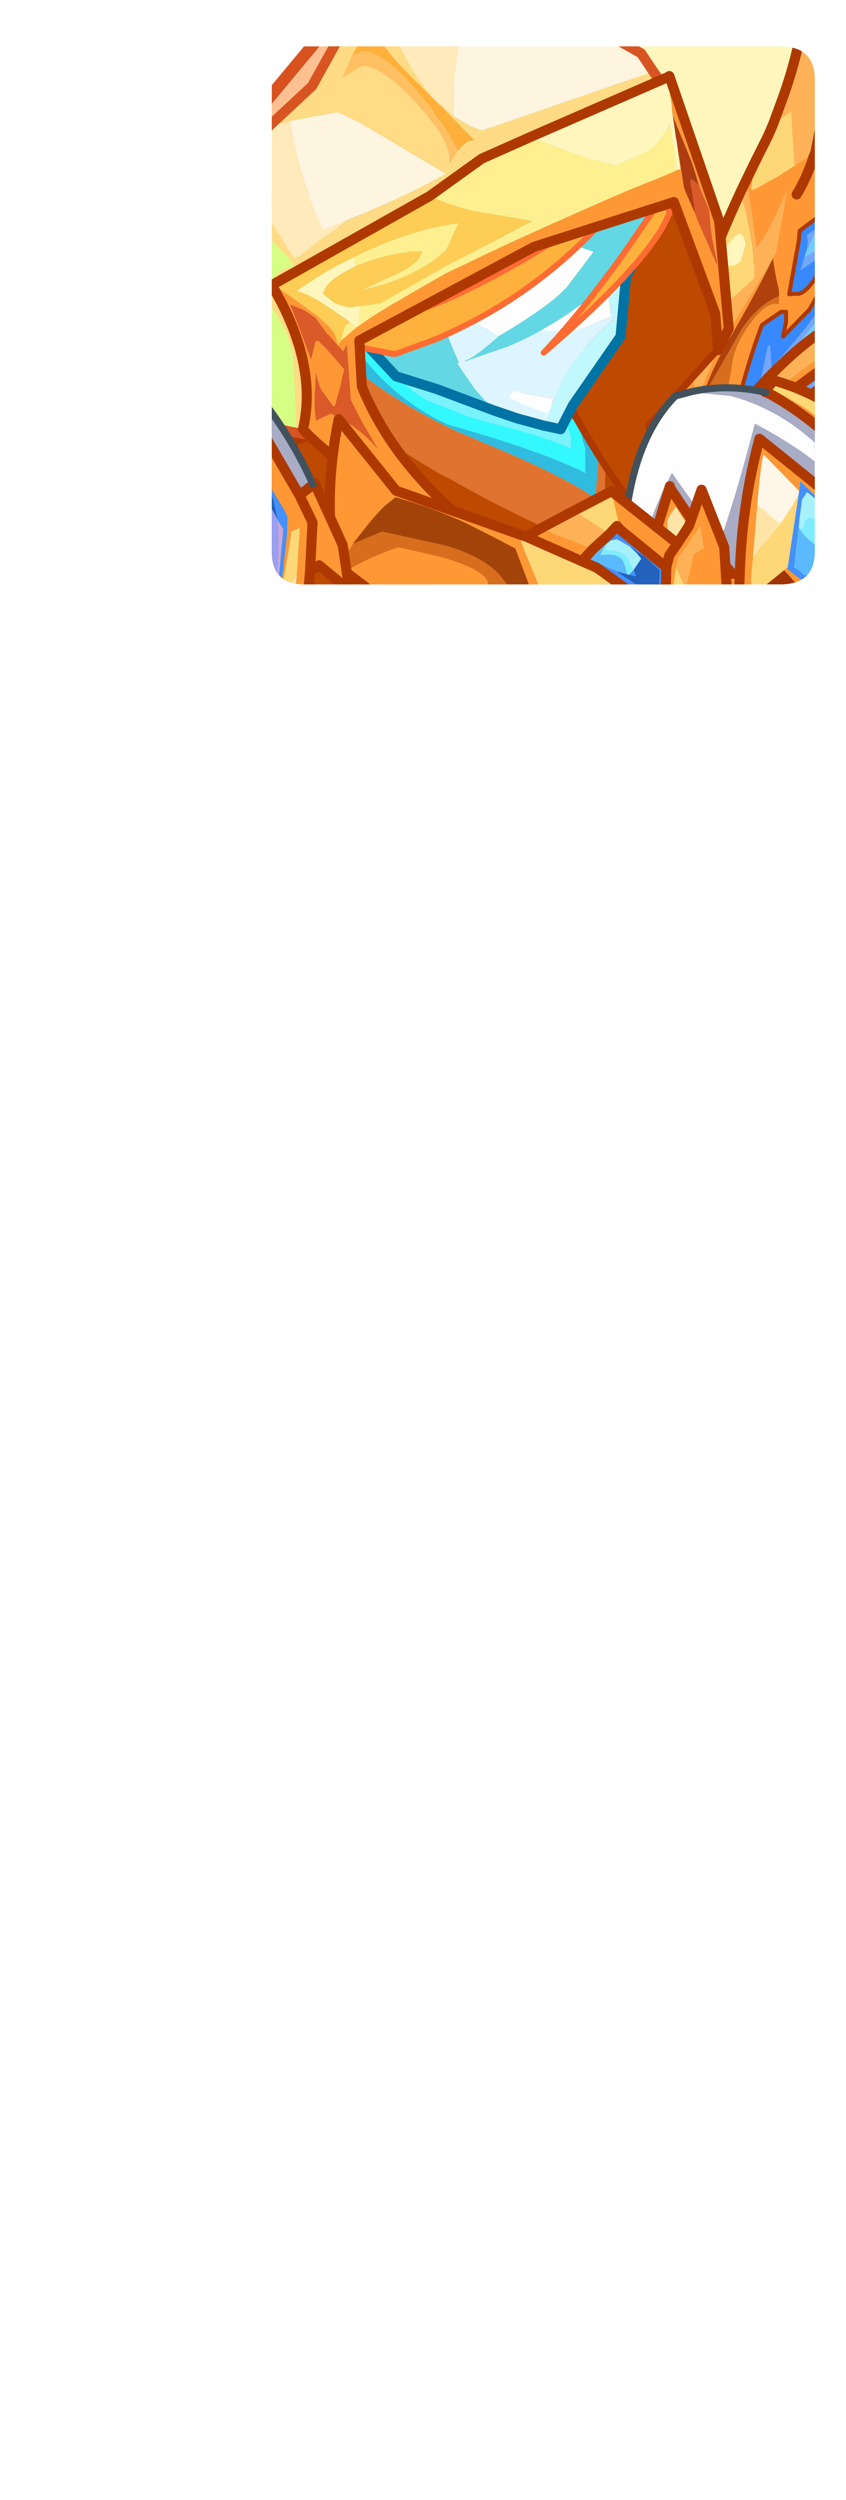 <?xml version="1.0" encoding="UTF-8" standalone="no"?>
<svg xmlns:ffdec="https://www.free-decompiler.com/flash" xmlns:xlink="http://www.w3.org/1999/xlink" ffdec:objectType="frame" height="248.1px" width="84.05px" xmlns="http://www.w3.org/2000/svg">
  <g transform="matrix(1.0, 0.0, 0.0, 1.0, 27.0, 4.6)">
    <clipPath id="clipPath0" transform="matrix(1.0, 0.0, 0.0, 1.0, 0.0, 0.0)">
      <path d="M50.5 0.0 Q53.95 0.0 53.95 3.3 L53.95 50.15 Q53.95 53.4 50.5 53.4 L3.3 53.4 Q0.0 53.4 0.0 50.15 L0.0 3.3 Q0.0 0.0 3.3 0.0 L50.5 0.0" fill="#000000" fill-rule="evenodd" stroke="none"/>
    </clipPath>
    <g clip-path="url(#clipPath0)">
      <filter id="filter0">
        <feConvolveMatrix divisor="0.0" in="SourceGraphic" kernelMatrix="" order="1 0" result="filterResult0"/>
      </filter>
      <use ffdec:characterId="3" filter="url(#filter0)" height="34.7" style="mix-blend-mode: overlay" transform="matrix(-1.845, -1.534, -1.534, 1.845, 57.05, 179.481)" width="16.7" xlink:href="#sprite0"/>
      <filter id="filter1">
        <feColorMatrix in="SourceGraphic" result="filterResult1" type="matrix" values="0 0 0 0 1.0,0 0 0 0 0.6,0 0 0 0 0.4,0 0 0 1 0"/>
        <feConvolveMatrix divisor="25.0" in="filterResult1" kernelMatrix="1 1 1 1 1 1 1 1 1 1 1 1 1 1 1 1 1 1 1 1 1 1 1 1 1" order="5 5" result="filterResult2"/>
        <feComposite in="SourceGraphic" in2="filterResult2" operator="over" result="filterResult3"/>
      </filter>
      <use ffdec:characterId="5" filter="url(#filter1)" height="47.7" transform="matrix(-1.181, 0.0, 0.0, 1.181, 56.243, -1.311)" width="56.2" xlink:href="#sprite1"/>
      <filter id="filter2">
        <feConvolveMatrix divisor="81.0" in="SourceGraphic" kernelMatrix="1 1 1 1 1 1 1 1 1 1 1 1 1 1 1 1 1 1 1 1 1 1 1 1 1 1 1 1 1 1 1 1 1 1 1 1 1 1 1 1 1 1 1 1 1 1 1 1 1 1 1 1 1 1 1 1 1 1 1 1 1 1 1 1 1 1 1 1 1 1 1 1 1 1 1 1 1 1 1 1 1" order="9 9" result="filterResult4"/>
      </filter>
      <use ffdec:characterId="7" filter="url(#filter2)" height="36.7" transform="matrix(-1.181, 0.0, 0.0, 1.181, 54.916, -0.766)" width="45.2" xlink:href="#sprite2"/>
      <use ffdec:characterId="8" height="58.55" transform="matrix(1.0, 0.0, 0.0, 1.0, -13.05, -4.6)" width="68.45" xlink:href="#shape4"/>
      <filter id="filter3">
        <feConvolveMatrix divisor="25.0" in="SourceGraphic" kernelMatrix="1 1 1 1 1 1 1 1 1 1 1 1 1 1 1 1 1 1 1 1 1 1 1 1 1" order="5 5" result="filterResult5"/>
      </filter>
      <use ffdec:characterId="9" filter="url(#filter3)" height="0.0" transform="matrix(-1.181, 0.0, 0.0, 1.181, 38.1, 9.05)" width="0.0" xlink:href="#sprite3"/>
      <use ffdec:characterId="11" height="16.9" style="mix-blend-mode: hard-light" transform="matrix(1.181, 0.0, 0.0, 1.181, 3.455, 10.855)" width="30.8" xlink:href="#sprite4"/>
      <use ffdec:characterId="12" height="56.35" transform="matrix(1.0, 0.0, 0.0, 1.0, -10.8, -1.95)" width="56.7" xlink:href="#shape6"/>
    </g>
    <use ffdec:characterId="13" height="53.4" transform="matrix(1.0, 0.0, 0.0, 1.0, 0.0, 0.0)" width="53.95" xlink:href="#shape7"/>
  </g>
  <defs>
    <g id="sprite0" transform="matrix(1.0, 0.0, 0.0, 1.0, -0.6, -50.55)">
      <use ffdec:characterId="2" height="34.7" transform="matrix(1.0, 0.0, 0.0, 1.0, 0.6, 50.55)" width="16.7" xlink:href="#shape1"/>
    </g>
    <g id="shape1" transform="matrix(1.0, 0.0, 0.0, 1.0, -0.6, -50.55)">
      <path d="M10.45 57.65 L15.35 50.55 17.3 52.2 13.0 58.4 Q9.75 63.05 8.4 65.4 L7.65 66.75 Q5.7 70.85 8.55 71.15 11.4 71.45 11.4 72.25 11.4 73.25 8.5 75.85 L4.55 79.2 Q2.35 81.05 1.6 82.45 1.0 83.55 0.6 85.25 L0.8 83.75 Q1.25 80.85 2.3 79.55 L6.4 76.95 Q9.6 74.8 9.6 73.1 9.6 71.75 7.15 72.05 4.7 72.35 4.7 70.05 4.7 69.2 5.05 68.05 6.1 64.35 10.45 57.65" fill="url(#gradient0)" fill-rule="evenodd" stroke="none"/>
    </g>
    <linearGradient gradientTransform="matrix(-0.029, 0.013, -0.008, -0.018, 7.9, 5.75)" gradientUnits="userSpaceOnUse" id="gradient0" spreadMethod="pad" x1="-819.2" x2="819.2">
      <stop offset="0.0" stop-color="#000000" stop-opacity="0.0"/>
      <stop offset="0.525" stop-color="#ff3410"/>
      <stop offset="1.0" stop-color="#ff672e"/>
    </linearGradient>
    <g id="sprite1" transform="matrix(1.0, 0.0, 0.0, 1.0, -62.85, -54.45)">
      <use ffdec:characterId="4" height="47.7" transform="matrix(1.0, 0.0, 0.0, 1.0, 62.85, 54.45)" width="56.2" xlink:href="#shape2"/>
    </g>
    <g id="shape2" transform="matrix(1.0, 0.0, 0.0, 1.0, -62.85, -54.45)">
      <path d="M106.6 54.95 L111.3 60.6 Q115.35 65.6 118.55 70.4 111.4 69.0 106.3 67.35 97.95 64.75 90.75 60.9 L98.2 69.65 Q113.0 87.7 115.35 94.15 111.65 97.4 106.55 100.65 L104.95 101.65 65.45 101.65 Q73.05 94.4 76.2 86.8 L72.8 80.1 Q71.5 77.1 70.7 74.6 68.85 68.95 63.35 62.5 L63.35 60.5 64.4 61.1 64.5 60.55 64.7 59.3 64.45 56.45 64.4 56.0 Q67.2 61.45 71.0 73.4 72.15 77.0 74.35 80.0 L76.05 82.05 76.55 82.35 Q84.25 86.5 95.4 89.25 L108.95 92.1 108.95 92.0 103.3 83.35 Q101.35 80.5 99.6 78.7 L98.95 78.05 97.3 74.05 Q92.2 62.55 85.25 54.95 L86.8 54.95 90.45 58.1 Q93.1 59.75 95.35 60.6 L104.3 63.95 104.65 63.95 Q103.15 60.7 100.0 56.9 L98.3 54.95 106.6 54.95" fill="#ffc191" fill-rule="evenodd" stroke="none"/>
      <path d="M98.3 54.95 L100.0 56.9 Q103.15 60.7 104.65 63.95 L104.3 63.95 95.35 60.6 Q93.1 59.75 90.45 58.1 L86.8 54.95 98.3 54.95 M85.25 54.95 Q92.2 62.55 97.3 74.05 L98.95 78.05 99.6 78.7 Q101.35 80.5 103.3 83.35 L108.95 92.0 108.95 92.1 95.4 89.25 Q84.25 86.5 76.55 82.35 L76.05 82.05 74.35 80.0 Q72.15 77.0 71.0 73.4 67.2 61.45 64.4 56.0 L64.45 56.45 64.7 59.3 64.5 60.55 64.4 61.1 63.35 60.5 63.35 54.95 85.25 54.95" fill="#fff7bd" fill-rule="evenodd" stroke="none"/>
      <path d="M115.35 94.15 Q113.0 87.7 98.2 69.65 L90.75 60.9 Q97.95 64.75 106.3 67.35 111.4 69.0 118.55 70.4 115.35 65.6 111.3 60.6 L106.6 54.95 M63.35 62.5 Q68.85 68.95 70.7 74.6 71.5 77.1 72.8 80.1 L76.2 86.8 Q73.05 94.4 65.45 101.65" fill="none" stroke="#d9521f" stroke-linecap="round" stroke-linejoin="round" stroke-width="1.0"/>
    </g>
    <g id="sprite2" transform="matrix(1.0, 0.0, 0.0, 1.0, -62.45, -42.8)">
      <use ffdec:characterId="6" height="36.7" transform="matrix(1.0, 0.0, 0.0, 1.0, 62.45, 42.8)" width="45.2" xlink:href="#shape3"/>
    </g>
    <g id="shape3" transform="matrix(1.0, 0.0, 0.0, 1.0, -62.45, -42.8)">
      <path d="M107.65 79.4 L107.65 79.5 94.1 76.65 Q82.95 73.9 75.25 69.75 L74.75 69.45 73.05 67.4 Q70.85 64.4 69.7 60.8 65.9 48.85 63.1 43.4 L63.15 43.85 63.4 46.7 63.2 47.95 63.1 48.5 62.45 48.15 62.45 42.8 84.35 42.8 Q91.05 50.3 96.0 61.45 L97.65 65.45 98.3 66.1 Q100.05 67.9 102.0 70.75 L107.65 79.4" fill="#fff7bd" fill-rule="evenodd" stroke="none"/>
    </g>
    <g id="shape4" transform="matrix(1.0, 0.0, 0.0, 1.0, 13.05, 4.6)">
      <path d="M28.65 35.45 Q29.7 36.0 30.5 36.9 30.7 38.7 31.15 39.9 L31.15 42.35 Q27.35 40.4 18.95 37.95 L17.55 37.55 Q10.1 34.15 6.15 26.2 L6.05 24.25 Q5.9 20.8 7.5 22.45 10.15 32.1 15.3 35.05 L19.55 36.75 21.85 37.4 Q27.05 38.7 29.7 39.9 L29.7 38.65 28.9 36.35 28.65 35.45" fill="#33f9ff" fill-rule="evenodd" stroke="none"/>
      <path d="M7.5 22.45 L8.75 24.15 Q11.65 28.5 19.05 31.5 L21.45 32.5 27.95 35.1 28.65 35.45 28.9 36.35 29.7 38.65 29.7 39.9 Q27.05 38.7 21.85 37.4 L19.55 36.75 15.3 35.05 Q10.15 32.1 7.5 22.45" fill="#79f3ff" fill-rule="evenodd" stroke="none"/>
      <path d="M30.5 36.9 L30.95 37.45 32.55 40.0 32.5 40.6 32.15 44.85 Q28.65 42.45 20.7 39.2 19.75 38.75 18.8 38.4 11.95 35.3 6.45 30.55 L6.15 26.2 Q10.1 34.15 17.55 37.55 L18.95 37.95 Q27.35 40.4 31.15 42.35 L31.15 39.9 Q30.7 38.7 30.5 36.9" fill="#2fbde0" fill-rule="evenodd" stroke="none"/>
      <path d="M32.55 40.0 L33.0 40.9 33.2 41.15 33.1 43.3 Q33.1 45.55 33.9 48.35 L34.95 51.15 29.3 48.75 Q23.15 46.05 17.85 43.0 L16.75 42.45 Q11.05 39.1 6.95 35.8 L6.45 30.55 Q11.95 35.3 18.8 38.4 19.75 38.75 20.7 39.2 28.65 42.45 32.15 44.85 L32.5 40.6 32.55 40.0" fill="#e0732f" fill-rule="evenodd" stroke="none"/>
      <path d="M33.2 41.15 Q34.25 42.7 37.35 43.95 40.65 45.2 42.75 46.6 40.75 49.1 39.5 53.45 L15.35 53.45 12.75 53.35 11.7 53.45 -0.55 53.45 -3.35 50.35 Q-3.6 49.65 -4.15 49.25 -4.8 48.85 -7.55 48.15 L-12.55 46.5 -0.45 40.6 Q3.35 38.25 7.15 37.7 L6.95 35.8 Q11.05 39.1 16.75 42.45 L17.85 43.0 Q23.15 46.05 29.3 48.75 L34.95 51.15 33.9 48.35 Q33.1 45.55 33.1 43.3 L33.2 41.15" fill="#bf4900" fill-rule="evenodd" stroke="none"/>
      <path d="M15.35 53.45 L11.7 53.45 12.75 53.35 15.35 53.45" fill="#ff9935" fill-rule="evenodd" stroke="none"/>
      <path d="M7.5 22.45 L8.75 24.15 Q11.65 28.5 19.05 31.5 L21.45 32.5 27.95 35.1 28.65 35.45 Q29.7 36.0 30.5 36.9 L30.95 37.45 32.55 40.0 33.0 40.9 33.2 41.15 Q34.25 42.7 37.35 43.95 40.65 45.2 42.75 46.6 40.75 49.1 39.5 53.45 M-0.55 53.45 L-3.35 50.35 Q-3.6 49.65 -4.15 49.25 -4.8 48.85 -7.55 48.15 L-12.55 46.5 -0.45 40.6 Q3.35 38.25 7.15 37.7 L6.95 35.8 6.45 30.55 6.15 26.2 6.05 24.25 Q5.9 20.8 7.5 22.45 M15.35 53.45 L12.75 53.35 11.7 53.45" fill="none" stroke="#af3900" stroke-linecap="round" stroke-linejoin="round" stroke-width="1.0"/>
      <path d="M51.95 11.85 L52.6 11.45 54.0 10.55 54.5 8.05 54.65 7.9 54.65 10.7 54.1 14.05 54.1 14.2 54.55 14.1 54.65 14.05 54.65 16.65 52.45 18.3 52.35 19.35 51.4 24.6 52.1 24.55 Q52.8 24.7 53.8 23.3 L54.65 22.0 54.65 23.95 53.4 26.15 50.85 28.75 50.8 28.8 51.1 27.3 51.1 26.35 50.6 26.35 48.7 27.65 Q47.05 32.05 45.7 37.9 L41.6 39.5 40.3 39.95 40.5 30.05 41.0 28.65 41.95 33.65 42.25 35.1 42.75 33.8 43.75 31.5 43.75 31.45 Q45.0 28.9 46.8 25.95 L47.8 24.3 48.45 23.25 49.8 20.95 50.1 20.45 50.1 20.25 51.25 14.05 Q49.35 18.65 48.15 19.9 L48.0 18.75 47.95 18.5 47.85 17.7 47.15 13.25 48.1 11.3 47.6 14.2 47.95 14.2 50.4 12.85 51.85 11.9 51.95 11.85 M52.15 14.7 Q53.15 13.05 53.85 10.9 L54.0 10.55 53.85 10.9 Q53.15 13.05 52.15 14.7 M50.4 24.8 L50.4 24.2 Q49.95 22.4 49.8 21.0 48.35 24.05 45.2 29.5 43.6 32.25 42.65 35.15 42.15 36.75 41.9 38.45 43.75 37.35 44.65 35.7 45.35 34.35 45.75 31.55 46.0 29.6 47.55 27.5 49.15 25.3 50.4 25.6 L50.4 24.8" fill="#ff9935" fill-rule="evenodd" stroke="none"/>
      <path d="M49.8 7.75 L51.2 6.75 51.6 6.45 51.6 6.6 51.75 9.0 51.95 11.85 51.85 11.9 50.4 12.85 47.95 14.2 47.6 14.2 48.1 11.3 49.3 8.9 49.8 7.75 M42.35 24.7 Q44.2 19.6 46.55 14.5 L47.15 16.75 47.55 18.7 47.7 19.5 47.8 20.15 47.95 22.3 47.9 23.0 47.15 23.75 45.55 25.2 43.65 26.85 42.25 28.2 42.25 25.6 42.35 24.7 M45.3 19.65 Q45.0 20.1 45.0 20.7 L45.2 21.6 Q45.4 21.9 45.75 21.75 46.5 21.65 46.7 21.0 L47.05 19.7 Q47.05 18.95 46.5 18.6 46.3 18.65 46.15 18.75 L45.3 19.65" fill="#ffd877" fill-rule="evenodd" stroke="none"/>
      <path d="M54.65 7.25 L54.5 8.05 54.0 10.55 52.6 11.45 51.95 11.85 51.75 9.0 51.6 6.6 51.6 6.45 51.2 6.75 49.8 7.75 50.65 5.45 Q52.5 0.4 52.95 -4.1 54.2 -1.5 54.65 1.6 L54.65 7.25 M54.65 10.7 L54.65 14.05 54.55 14.1 54.1 14.2 54.1 14.05 54.65 10.7 M41.0 28.65 L42.35 24.7 42.25 25.6 42.25 28.2 43.65 26.85 45.55 25.2 47.15 23.75 47.9 23.0 47.95 22.3 47.8 20.15 47.7 19.5 47.55 18.7 47.15 16.75 46.55 14.5 47.15 13.25 47.85 17.7 47.95 18.5 48.0 18.75 48.15 19.9 Q49.35 18.65 51.25 14.05 L50.1 20.25 50.1 20.45 49.8 20.95 48.45 23.25 47.8 24.3 46.8 25.95 Q45.0 28.9 43.75 31.45 L43.75 31.5 42.75 33.8 42.25 35.1 41.95 33.65 41.0 28.65" fill="#ffb358" fill-rule="evenodd" stroke="none"/>
      <path d="M54.65 34.0 L54.65 39.2 54.05 38.75 51.6 36.9 Q50.2 35.5 49.55 34.35 L49.6 34.3 49.65 34.15 51.9 34.3 52.75 34.3 54.65 34.0" fill="#87e7ff" fill-rule="evenodd" stroke="none"/>
      <path d="M54.65 19.9 L54.65 20.75 52.55 22.2 52.95 20.9 54.65 19.9 M54.65 25.75 L54.65 26.6 54.1 27.35 50.4 31.9 50.4 32.1 52.4 32.1 53.9 31.7 54.65 31.5 54.65 34.0 52.75 34.3 51.9 34.3 49.65 34.15 49.6 34.3 49.55 34.35 48.5 36.05 47.65 37.45 Q48.5 38.55 50.5 40.0 L51.75 40.9 51.6 40.95 49.95 41.7 Q47.95 42.6 47.25 42.7 L43.0 42.45 42.15 41.5 47.35 37.9 47.45 37.8 47.55 37.3 48.7 32.55 49.3 29.7 49.5 29.7 49.65 31.9 Q53.05 28.15 54.65 25.75 M53.15 20.3 Q53.35 19.25 53.15 18.75 L54.25 18.0 53.15 20.3" fill="#74a7ff" fill-rule="evenodd" stroke="none"/>
      <path d="M54.65 16.65 L54.65 17.7 54.25 18.0 53.15 18.75 Q53.35 19.25 53.15 20.3 L53.1 20.35 52.95 20.9 52.55 22.2 54.65 20.75 54.65 22.0 53.8 23.3 Q52.8 24.7 52.1 24.55 L51.4 24.6 52.35 19.35 52.45 18.3 54.65 16.65 M54.65 23.95 L54.65 25.75 Q53.05 28.15 49.65 31.9 L49.5 29.7 49.3 29.7 48.7 32.55 47.55 37.3 47.45 37.8 47.35 37.9 42.15 41.5 41.7 40.0 41.6 39.5 45.7 37.9 Q47.05 32.05 48.7 27.65 L50.6 26.35 51.1 26.35 51.1 27.3 50.8 28.8 50.85 28.75 53.4 26.15 54.65 23.95" fill="#388aff" fill-rule="evenodd" stroke="none"/>
      <path d="M54.65 17.7 L54.65 19.9 52.95 20.9 53.1 20.35 53.15 20.3 54.25 18.0 54.65 17.7 M54.65 26.6 L54.65 31.5 53.9 31.7 52.4 32.1 50.4 32.1 50.4 31.9 54.1 27.35 54.65 26.6 M54.65 39.2 L54.65 39.45 51.75 40.9 50.5 40.0 Q48.5 38.55 47.65 37.45 L48.5 36.05 49.55 34.35 Q50.2 35.5 51.6 36.9 L54.05 38.75 54.65 39.2" fill="#74cdff" fill-rule="evenodd" stroke="none"/>
      <path d="M45.3 19.65 L46.15 18.75 Q46.3 18.65 46.5 18.6 47.05 18.95 47.05 19.7 L46.7 21.0 Q46.5 21.65 45.75 21.75 45.4 21.9 45.2 21.6 L45.0 20.7 Q45.0 20.1 45.3 19.65" fill="#fff7bd" fill-rule="evenodd" stroke="none"/>
      <path d="M42.65 35.15 Q43.6 32.25 45.2 29.5 48.35 24.05 49.8 21.0 49.95 22.4 50.4 24.2 L50.4 24.8 Q48.3 25.65 46.65 28.15 L42.65 35.15" fill="#af410c" fill-rule="evenodd" stroke="none"/>
      <path d="M42.65 35.15 L46.65 28.15 Q48.3 25.65 50.4 24.8 L50.4 25.6 Q49.15 25.3 47.55 27.5 46.0 29.6 45.75 31.55 45.35 34.35 44.65 35.7 43.75 37.35 41.9 38.45 42.15 36.75 42.65 35.15" fill="#d76e1d" fill-rule="evenodd" stroke="none"/>
      <path d="M54.5 8.05 L54.65 7.25 M54.65 1.6 Q54.2 -1.5 52.95 -4.1 52.5 0.4 50.65 5.45 L49.8 7.75 49.3 8.9 48.1 11.3 47.15 13.25 46.55 14.5 Q44.2 19.6 42.35 24.7 L41.0 28.65 40.5 30.05 40.3 39.95 41.6 39.5 M54.0 10.55 L54.5 8.05 54.65 7.9 M54.0 10.55 L53.85 10.9 Q53.15 13.05 52.15 14.7" fill="none" stroke="#af3900" stroke-linecap="round" stroke-linejoin="round" stroke-width="1.0"/>
      <path d="M54.65 39.45 L51.75 40.9 51.6 40.95 49.95 41.7 Q47.95 42.6 47.25 42.7 L43.0 42.45 42.15 41.5 41.7 40.0 41.6 39.5" fill="none" stroke="#3f79de" stroke-linecap="round" stroke-linejoin="round" stroke-width="0.7"/>
      <path d="M54.65 22.0 L53.8 23.3 Q52.8 24.7 52.1 24.55 L51.4 24.6 52.35 19.35 52.45 18.3 54.65 16.65 M41.6 39.5 L45.7 37.9 Q47.05 32.05 48.7 27.65 L50.6 26.35 51.1 26.35 51.1 27.3 50.8 28.8 50.85 28.75 53.4 26.15 54.65 23.95" fill="none" stroke="#af3900" stroke-linecap="round" stroke-linejoin="round" stroke-width="0.4"/>
      <path d="M41.4 14.25 L44.95 27.3 44.55 29.8 37.45 37.65 40.0 42.85 39.5 48.9 Q35.25 46.15 29.35 35.2 L38.55 12.3 41.4 14.25" fill="#bf4900" fill-rule="evenodd" stroke="none"/>
      <path d="M41.4 14.25 L44.95 27.3 44.55 29.8 37.45 37.65 40.0 42.85 39.5 48.9 Q35.25 46.15 29.35 35.2 L38.55 12.3 41.4 14.25 Z" fill="none" stroke="#af3900" stroke-linecap="round" stroke-linejoin="round" stroke-width="0.7"/>
      <path d="M53.8 28.9 L54.9 29.2 54.9 30.45 54.45 30.8 47.8 35.8 48.3 34.0 49.35 32.85 Q51.9 30.25 53.8 28.9" fill="#ffb358" fill-rule="evenodd" stroke="none"/>
      <path d="M54.9 28.15 L54.9 29.2 53.8 28.9 Q54.4 28.45 54.9 28.15" fill="#ffd877" fill-rule="evenodd" stroke="none"/>
      <path d="M54.9 30.45 L54.9 31.85 49.5 35.8 49.15 36.1 45.6 39.5 44.35 38.95 Q45.05 37.35 48.3 34.0 L47.8 35.8 54.45 30.8 54.9 30.45" fill="#ff9935" fill-rule="evenodd" stroke="none"/>
      <path d="M54.9 31.85 L54.9 37.9 50.65 39.1 49.2 39.2 49.35 37.45 49.5 35.85 49.5 35.8 54.9 31.85" fill="#74a7ff" fill-rule="evenodd" stroke="none"/>
      <path d="M54.9 28.15 Q54.4 28.45 53.8 28.9 51.9 30.25 49.35 32.85 L48.3 34.0 Q45.05 37.35 44.35 38.95 L45.6 39.5 49.15 36.1 49.5 35.8 54.9 31.85" fill="none" stroke="#af3900" stroke-linecap="round" stroke-linejoin="round" stroke-width="1.0"/>
      <path d="M54.9 37.9 L50.65 39.1 49.2 39.2 49.35 37.45 49.5 35.85 49.5 35.8" fill="none" stroke="#3f79de" stroke-linecap="round" stroke-linejoin="round" stroke-width="1.0"/>
      <path d="M54.4 34.0 L54.4 36.5 Q53.8 36.2 52.9 35.0 L54.4 34.0" fill="#ffd877" fill-rule="evenodd" stroke="none"/>
      <path d="M52.9 35.0 Q53.8 36.2 54.4 36.5 L54.4 38.05 53.6 38.4 52.2 35.4 52.9 35.0" fill="#ff9935" fill-rule="evenodd" stroke="none"/>
      <path d="M54.4 34.0 L52.9 35.0 52.2 35.4 53.6 38.4 54.4 38.05" fill="none" stroke="#af3900" stroke-linecap="round" stroke-linejoin="round" stroke-width="1.0"/>
      <path d="M54.9 37.25 L52.9 35.85 49.35 33.8 49.85 33.15 Q52.4 33.85 54.9 35.25 L54.9 37.25 M47.8 50.7 L50.25 47.7 50.55 47.35 51.7 45.6 52.1 44.85 52.35 44.45 51.25 51.75 50.9 52.0 49.1 53.45 47.65 53.45 47.65 53.3 47.6 52.95 47.8 50.7 M40.95 53.45 L41.9 52.35 43.1 50.05 43.3 50.3 45.0 52.7 44.25 53.45 40.95 53.45" fill="#ffd877" fill-rule="evenodd" stroke="none"/>
      <path d="M49.1 34.35 L49.0 34.3 49.35 33.8 52.9 35.85 54.9 37.25 54.9 38.3 Q51.95 35.8 49.2 34.35 L49.1 34.35 M48.25 45.45 L47.8 50.7 47.6 52.95 47.65 53.3 47.65 53.45 46.45 53.45 44.25 53.45 45.0 52.7 43.3 50.3 43.1 50.05 Q40.35 46.15 40.15 45.65 L39.5 46.6 39.3 47.1 39.3 47.7 39.1 50.1 39.15 52.4 39.35 53.0 39.9 53.45 38.55 53.45 37.35 51.0 38.3 47.75 39.55 43.65 39.55 43.8 42.75 48.55 43.4 49.5 45.75 52.35 46.5 52.3 Q46.7 45.45 48.45 38.95 L54.9 44.15 54.9 45.45 52.5 43.15 52.4 44.15 48.85 40.5 Q48.55 41.65 48.25 45.45 M50.9 52.0 L51.25 51.75 51.2 51.85 53.25 53.45 52.25 53.45 51.85 53.05 50.9 52.0 M46.5 52.3 L46.45 53.45 46.5 52.3" fill="#ff9935" fill-rule="evenodd" stroke="none"/>
      <path d="M41.6 34.3 L45.6 34.7 46.5 34.95 Q51.25 36.5 54.9 40.25 L54.9 41.95 Q52.0 39.55 48.0 37.45 45.85 45.6 44.55 49.0 L44.05 48.35 43.95 48.2 39.75 42.35 38.8 44.25 Q36.25 50.1 36.4 52.75 L36.4 52.9 35.15 51.2 34.9 50.85 Q35.15 39.7 40.1 34.7 L41.6 34.3" fill="#ffffff" fill-rule="evenodd" stroke="none"/>
      <path d="M49.1 34.35 L49.2 34.35 Q51.95 35.8 54.9 38.3 L54.9 40.25 Q51.25 36.5 46.5 34.95 L45.6 34.7 41.6 34.3 Q45.2 33.45 49.1 34.35 M34.9 50.85 L35.15 51.2 36.4 52.9 36.4 52.75 Q36.25 50.1 38.8 44.25 L39.75 42.35 43.95 48.2 44.05 48.35 44.55 49.0 Q45.85 45.6 48.0 37.45 52.0 39.55 54.9 41.95 L54.9 44.15 48.45 38.95 Q46.7 45.45 46.5 52.3 L45.75 52.35 43.4 49.5 42.75 48.55 39.55 43.8 39.55 43.65 38.3 47.75 37.35 51.0 38.55 53.45 34.9 53.45 34.9 50.85" fill="#a9adc6" fill-rule="evenodd" stroke="none"/>
      <path d="M50.55 47.35 L50.25 47.7 47.8 50.7 48.25 45.45 49.9 46.9 50.55 47.35 M39.9 53.45 L39.35 53.0 39.15 52.4 39.1 50.1 39.3 47.7 39.3 47.1 39.5 46.6 40.15 45.65 Q40.35 46.15 43.1 50.05 L41.9 52.35 40.95 53.45 39.9 53.45" fill="#ffe6a8" fill-rule="evenodd" stroke="none"/>
      <path d="M50.55 47.35 L49.9 46.9 48.25 45.45 Q48.55 41.65 48.85 40.5 L52.4 44.15 52.35 44.45 52.1 44.85 51.7 45.6 50.55 47.35" fill="#fff8e9" fill-rule="evenodd" stroke="none"/>
      <path d="M49.1 53.45 L50.9 52.0 51.85 53.05 52.25 53.45 49.1 53.45" fill="#a3340a" fill-rule="evenodd" stroke="none"/>
      <path d="M51.25 51.75 L52.35 44.45 52.4 44.15 52.5 43.15 54.9 45.45 54.9 45.9 Q54.1 44.9 53.15 44.25 L52.8 44.85 52.7 44.95 52.45 46.8 52.35 47.75 51.9 51.7 52.5 52.1 52.95 52.5 Q54.1 52.2 54.9 51.7 L54.9 53.45 54.5 53.45 54.1 53.1 54.0 53.1 54.15 53.3 54.35 53.45 53.25 53.45 51.2 51.85 51.25 51.75" fill="#4391ff" fill-rule="evenodd" stroke="none"/>
      <path d="M54.5 53.45 L54.35 53.45 54.15 53.3 54.0 53.1 54.1 53.1 54.5 53.45" fill="#2262bd" fill-rule="evenodd" stroke="none"/>
      <path d="M54.9 47.7 L54.9 50.0 Q53.1 49.05 52.35 47.75 L52.45 46.8 52.45 47.8 52.7 47.9 52.95 47.25 Q53.15 46.75 53.4 46.75 54.1 46.75 54.9 47.7" fill="#7eedff" fill-rule="evenodd" stroke="none"/>
      <path d="M52.45 46.8 L52.7 44.95 52.8 44.85 53.15 44.25 Q54.1 44.9 54.9 45.9 L54.9 47.7 Q54.1 46.75 53.4 46.75 53.15 46.75 52.95 47.25 L52.7 47.9 52.45 47.8 52.45 46.8" fill="#a8f2ff" fill-rule="evenodd" stroke="none"/>
      <path d="M54.9 50.0 L54.9 51.7 Q54.1 52.2 52.95 52.5 L52.5 52.1 51.9 51.7 52.35 47.75 Q53.1 49.05 54.9 50.0" fill="#5bbbff" fill-rule="evenodd" stroke="none"/>
      <path d="M49.35 33.8 L49.0 34.3 49.1 34.35 49.2 34.35 Q51.95 35.8 54.9 38.3 M49.35 33.8 L49.85 33.15 Q52.4 33.85 54.9 35.25 M38.55 53.45 L37.35 51.0 38.3 47.75 39.55 43.65 39.55 43.8 42.75 48.55 43.4 49.5 45.75 52.35 46.5 52.3 Q46.7 45.45 48.45 38.95 L54.9 44.15 M46.45 53.45 L46.5 52.3" fill="none" stroke="#af3900" stroke-linecap="round" stroke-linejoin="round" stroke-width="1.0"/>
      <path d="M49.1 34.35 Q45.2 33.45 41.6 34.3 L40.1 34.7 Q35.15 39.7 34.9 50.85 L34.9 53.45" fill="none" stroke="#42525d" stroke-linecap="round" stroke-linejoin="round" stroke-width="0.7"/>
      <path d="M22.1 36.15 L16.35 34.0 12.35 32.75 3.1 22.85 19.35 3.5 31.85 2.0 40.5 7.25 42.15 12.3 38.75 15.65 35.5 22.3 34.75 21.7 34.45 22.45 33.65 23.85 33.5 23.2 33.25 23.4 Q31.45 25.3 28.35 27.25 L26.75 28.2 Q25.15 29.1 23.45 29.8 L19.4 31.2 19.1 31.25 Q20.15 30.9 22.55 28.75 28.55 25.2 29.75 23.3 L31.95 20.4 30.25 19.8 27.35 19.3 26.35 20.3 23.4 22.75 21.9 23.7 20.05 24.8 18.15 25.55 16.8 26.05 Q16.8 27.35 18.6 31.4 18.55 31.4 18.45 31.5 L20.2 34.05 22.1 36.15 M17.65 32.55 L17.75 32.65 17.8 32.65 17.65 32.55" fill="#64d8e5" fill-rule="evenodd" stroke="none"/>
      <path d="M18.15 25.55 L20.05 24.8 21.9 23.7 23.4 22.75 24.15 22.65 27.45 21.65 27.55 21.6 27.95 21.15 30.25 19.8 31.95 20.4 29.75 23.3 Q28.55 25.2 22.55 28.75 20.15 27.25 18.85 26.85 L18.2 25.6 18.15 25.55 M26.75 28.2 L28.35 27.25 Q31.45 25.3 33.25 23.4 L33.25 23.85 33.25 23.95 33.4 24.05 33.65 26.5 33.65 26.85 30.0 28.3 26.75 28.2 M27.7 36.0 Q27.55 36.15 27.55 36.45 26.55 36.25 24.65 35.4 L23.5 34.85 24.05 34.15 25.0 34.45 27.95 34.95 27.7 36.0" fill="#ffffff" fill-rule="evenodd" stroke="none"/>
      <path d="M27.05 37.65 L24.3 36.9 22.55 36.3 22.1 36.15 20.2 34.05 18.45 31.5 Q18.55 31.4 18.6 31.4 16.8 27.35 16.8 26.05 L18.15 25.55 18.2 25.6 18.85 26.85 Q20.15 27.25 22.55 28.75 20.15 30.9 19.1 31.25 L19.4 31.2 23.45 29.8 Q25.15 29.1 26.75 28.2 L30.0 28.3 33.65 26.85 33.65 26.5 33.4 24.05 33.9 27.25 33.85 27.15 32.25 28.65 Q29.6 31.5 28.55 33.75 L27.7 36.0 27.95 34.95 25.0 34.45 24.05 34.15 23.5 34.85 24.65 35.4 Q26.55 36.25 27.55 36.45 L27.05 37.65 M23.4 22.75 L26.35 20.3 27.35 19.3 30.25 19.8 27.95 21.15 27.55 21.6 27.45 21.65 24.15 22.65 23.4 22.75" fill="#def6ff" fill-rule="evenodd" stroke="none"/>
      <path d="M35.5 22.3 L35.2 22.85 34.65 28.8 29.9 35.65 28.7 38.0 27.05 37.65 27.55 36.45 Q27.55 36.15 27.7 36.0 L28.55 33.75 Q29.6 31.5 32.25 28.65 L33.85 27.15 33.9 27.25 33.4 24.05 33.25 23.95 33.25 23.85 33.25 23.4 33.5 23.2 33.65 23.85 34.45 22.45 34.75 21.7 35.5 22.3" fill="#c2f9ff" fill-rule="evenodd" stroke="none"/>
      <path d="M22.1 36.15 L16.35 34.0 12.35 32.75 3.1 22.85 19.35 3.5 31.85 2.0 40.5 7.25 42.15 12.3 38.75 15.65 35.5 22.3 35.2 22.85 34.65 28.8 29.9 35.65 28.7 38.0 27.05 37.65 24.3 36.9 22.55 36.3 22.1 36.15 Z" fill="none" stroke="#0073a6" stroke-linecap="round" stroke-linejoin="round" stroke-width="1.0"/>
    </g>
    <g id="sprite4" transform="matrix(1.0, 0.0, 0.0, 1.0, 0.25, 0.25)">
      <use ffdec:characterId="10" height="16.9" transform="matrix(1.0, 0.0, 0.0, 1.0, -0.25, -0.25)" width="30.8" xlink:href="#shape5"/>
    </g>
    <g id="shape5" transform="matrix(1.0, 0.0, 0.0, 1.0, 0.25, 0.25)">
      <path d="M28.75 0.3 Q24.65 5.85 20.25 9.4 15.95 12.9 10.55 15.2 L7.25 16.4 7.0 16.4 4.5 15.9 0.0 14.55 6.6 13.25 Q9.8 13.1 17.35 8.85 24.85 4.6 28.6 0.0 L28.75 0.3 M26.2 8.3 L29.65 3.3 30.3 4.5 Q28.85 8.45 19.7 16.3 22.6 13.25 26.2 8.3" fill="#ffb23c" fill-rule="evenodd" stroke="none"/>
      <path d="M26.2 8.3 Q22.6 13.25 19.7 16.3 28.85 8.45 30.3 4.5 L29.65 3.3 26.2 8.3 M28.75 0.3 L28.6 0.0 Q24.85 4.6 17.35 8.85 9.8 13.1 6.6 13.25 L0.0 14.55 4.5 15.9 7.0 16.4 7.25 16.4 10.55 15.2 Q15.95 12.9 20.25 9.4 24.65 5.85 28.75 0.3 Z" fill="none" stroke="#ff6b33" stroke-linecap="round" stroke-linejoin="round" stroke-width="0.5"/>
    </g>
    <g id="shape6" transform="matrix(1.0, 0.0, 0.0, 1.0, 10.8, 1.95)">
      <path d="M1.85 7.4 L6.4 6.55 Q7.05 6.55 11.25 9.05 L11.65 9.3 17.3 12.65 Q13.55 14.75 8.7 16.75 L7.7 17.15 5.05 18.2 3.7 14.9 3.35 13.75 Q2.25 10.35 1.85 7.4 M37.9 2.5 L20.9 8.35 19.8 7.95 18.1 6.95 18.05 5.1 18.1 3.8 Q18.25 1.65 18.85 -1.45 L32.9 -1.45 36.7 0.7 37.9 2.5" fill="#fff6e2" fill-rule="evenodd" stroke="none"/>
      <path d="M7.0 -1.45 L9.25 -1.45 7.95 1.0 7.0 3.15 Q8.8 1.95 9.15 1.95 10.9 1.95 14.3 5.55 L14.9 6.25 Q17.9 9.55 17.65 11.65 L18.5 10.35 Q19.45 9.2 20.15 9.35 L20.1 9.3 19.6 8.8 18.1 7.25 16.15 5.3 13.5 2.65 Q11.55 0.7 10.55 -0.95 L10.4 -1.2 10.45 -1.45 12.0 -1.45 Q12.65 0.1 13.85 2.1 14.95 3.95 16.2 5.25 L18.1 6.95 19.8 7.95 20.9 8.35 37.9 2.5 38.55 3.4 25.8 8.95 20.85 11.15 15.7 14.85 0.1 23.65 0.0 23.65 0.95 25.4 Q4.45 32.25 3.1 38.0 L3.6 38.55 2.45 38.35 2.25 32.75 Q2.25 28.85 -0.15 25.8 L-4.0 25.05 -6.25 24.65 -8.7 24.25 -8.85 24.25 -9.55 23.55 -8.85 23.65 -5.95 24.15 -2.5 24.4 Q-3.0 24.15 -4.3 21.9 L-5.0 20.6 -9.9 22.3 -10.15 22.4 -5.45 13.25 -3.15 14.05 -2.95 14.15 -1.4 15.25 0.15 17.7 1.6 20.05 2.25 21.05 Q2.25 20.9 2.6 20.9 4.0 19.8 5.35 18.8 L5.85 18.45 6.05 18.35 7.7 17.15 8.7 16.75 Q13.55 14.75 17.3 12.65 L11.65 9.3 11.25 9.05 Q7.05 6.55 6.4 6.55 L1.85 7.4 1.6 7.5 -0.25 7.9 4.0 3.95 7.0 -1.45 M1.9 21.35 L1.65 20.9 0.95 20.25 -0.8 18.45 -1.95 17.35 -4.15 15.0 -5.4 16.35 Q-6.75 17.95 -7.05 19.05 L-5.7 18.05 -5.05 17.75 Q-3.0 18.4 -1.85 19.3 -0.4 20.35 -0.4 21.65 -0.4 22.4 -1.1 24.4 L0.35 22.75 Q1.5 21.75 2.25 21.95 L1.9 21.35" fill="#ffdc85" fill-rule="evenodd" stroke="none"/>
      <path d="M15.7 14.85 L20.85 11.15 25.8 8.95 Q30.3 10.95 34.15 11.8 L35.5 11.25 Q37.35 10.5 38.1 9.85 L39.3 8.25 39.45 7.85 39.5 7.6 40.0 10.3 40.2 12.3 Q40.1 12.3 40.05 12.4 L38.5 13.05 Q34.65 14.55 28.35 17.4 L28.2 17.45 23.45 19.6 17.25 22.55 13.0 25.0 Q12.55 25.3 12.05 25.55 10.1 26.7 8.65 27.75 L8.75 25.85 8.75 25.8 10.8 25.5 15.9 22.6 17.4 21.75 21.5 19.65 25.95 17.3 25.75 17.3 20.4 16.4 Q18.7 16.1 16.25 15.1 L15.7 14.85 M8.4 27.9 L8.35 27.95 6.85 29.25 7.3 27.65 7.75 27.35 8.4 27.9 M8.1 20.95 L8.7 20.65 Q13.95 18.15 18.55 17.55 L17.55 19.75 17.3 20.25 16.0 21.3 Q12.95 23.35 9.05 24.15 L12.05 22.75 Q14.65 21.65 14.95 20.35 L13.9 20.35 Q10.65 20.8 8.35 21.8 L8.1 20.95" fill="#fff191" fill-rule="evenodd" stroke="none"/>
      <path d="M25.8 8.95 L38.55 3.4 39.35 3.05 39.65 5.35 39.65 5.25 39.7 5.55 39.8 6.65 39.85 6.95 40.0 7.95 40.1 8.65 40.15 9.05 40.2 9.25 40.6 12.2 40.2 12.3 40.0 10.3 39.5 7.6 39.45 7.85 39.3 8.25 38.1 9.85 Q37.35 10.5 35.5 11.25 L34.15 11.8 Q30.3 10.95 25.8 8.95 M8.65 27.75 L8.4 27.9 7.75 27.35 6.15 26.25 4.8 25.35 Q3.45 24.5 2.5 24.3 4.8 22.55 8.1 20.95 L8.35 21.8 7.3 22.35 Q5.15 23.55 5.15 24.6 L6.1 25.35 6.4 25.55 7.6 25.9 8.75 25.8 8.75 25.85 8.65 27.75" fill="#fff7bd" fill-rule="evenodd" stroke="none"/>
      <path d="M3.6 38.55 L3.1 38.0 Q4.45 32.25 0.95 25.4 L0.0 23.65 0.1 23.65 1.15 24.3 1.3 24.4 1.85 24.8 4.2 26.5 4.5 26.7 5.7 27.85 6.15 28.4 Q6.55 29.1 6.5 29.75 L6.85 29.25 8.35 27.95 8.4 27.9 8.65 27.75 Q10.1 26.7 12.05 25.55 12.55 25.3 13.0 25.0 L17.25 22.55 23.45 19.6 28.2 17.45 28.35 17.4 Q34.65 14.55 38.5 13.05 L40.05 12.4 Q40.1 12.3 40.2 12.3 L40.6 12.2 40.2 9.25 40.95 13.95 41.1 14.4 42.05 16.55 42.35 17.35 44.25 21.75 44.25 21.45 Q43.65 18.95 43.55 17.3 L43.45 16.2 42.95 15.05 42.45 13.8 41.7 11.45 39.85 6.95 39.8 6.65 39.7 5.55 39.65 5.25 39.65 5.35 39.35 3.05 39.5 2.95 44.45 17.35 45.4 28.0 44.35 30.15 44.05 26.5 39.95 15.45 26.05 19.9 8.7 29.2 8.95 33.75 Q11.7 40.55 18.15 46.25 11.35 45.85 3.6 38.55 M5.5 28.55 L4.35 26.95 3.9 26.65 Q3.4 26.2 2.3 25.8 L1.8 25.6 2.3 26.85 3.9 31.05 4.35 29.25 4.65 29.25 5.35 29.95 6.35 31.05 7.2 32.05 6.8 33.85 6.3 35.6 6.2 35.75 6.05 35.65 4.9 34.05 Q4.4 32.8 4.4 32.1 L4.25 34.85 Q4.25 36.4 4.4 37.15 L4.9 36.9 5.9 36.45 6.15 36.6 7.4 37.25 Q9.3 38.45 10.55 40.0 L9.0 37.35 7.85 35.1 7.45 29.6 7.1 30.3 5.65 28.65 5.5 28.55" fill="#ff9935" fill-rule="evenodd" stroke="none"/>
      <path d="M42.05 16.55 L41.1 14.4 40.95 13.95 40.2 9.25 40.15 9.05 40.1 8.65 40.0 7.95 39.85 6.95 41.7 11.45 42.45 13.8 41.6 13.1 41.6 13.45 42.05 16.55" fill="#af3c11" fill-rule="evenodd" stroke="none"/>
      <path d="M42.45 13.8 L42.95 15.05 43.45 16.2 43.55 17.3 Q43.65 18.95 44.25 21.45 L44.25 21.75 42.35 17.35 42.05 16.55 41.6 13.45 41.6 13.1 42.45 13.8 M5.5 28.55 L5.65 28.65 7.1 30.3 7.45 29.6 7.85 35.1 9.0 37.35 10.55 40.0 Q9.3 38.45 7.4 37.25 L6.15 36.6 5.9 36.45 4.9 36.9 4.4 37.15 Q4.25 36.4 4.25 34.85 L4.4 32.1 Q4.4 32.8 4.9 34.05 L6.05 35.65 6.2 35.75 6.3 35.6 6.8 33.85 7.2 32.05 6.35 31.05 5.35 29.95 4.65 29.25 4.35 29.25 3.9 31.05 2.3 26.85 1.8 25.6 2.3 25.8 Q3.4 26.2 3.9 26.65 L4.35 26.95 5.5 28.55" fill="#db5a2a" fill-rule="evenodd" stroke="none"/>
      <path d="M-0.25 7.9 L1.6 7.5 1.85 7.4 Q2.25 10.35 3.35 13.75 L3.7 14.9 5.05 18.2 7.7 17.15 6.05 18.35 5.85 18.45 5.35 18.8 Q4.0 19.8 2.6 20.9 2.25 20.9 2.25 21.05 L1.6 20.05 0.15 17.7 -1.4 15.25 -2.95 14.15 -3.15 14.05 -5.45 13.25 -4.9 12.15 -0.25 7.9 M-10.15 22.4 L-9.9 22.3 -5.0 20.6 -4.3 21.9 Q-3.0 24.15 -2.5 24.4 L-5.95 24.15 -8.85 23.65 -9.55 23.55 -10.3 22.75 -10.15 22.4 M18.1 6.95 L16.2 5.25 Q14.95 3.95 13.85 2.1 12.65 0.1 12.0 -1.45 L18.85 -1.45 Q18.25 1.65 18.1 3.8 L18.05 5.1 18.1 6.95" fill="#ffebbb" fill-rule="evenodd" stroke="none"/>
      <path d="M10.4 -1.2 L10.55 -0.95 Q11.55 0.7 13.5 2.65 L16.15 5.3 18.1 7.25 19.6 8.8 20.1 9.3 20.15 9.35 Q19.45 9.2 18.5 10.35 17.4 8.15 15.5 5.75 L14.45 4.45 Q11.05 0.5 9.15 0.5 8.7 0.5 7.95 1.0 L9.25 -1.45 10.3 -1.45 10.4 -1.2" fill="#ffb13a" fill-rule="evenodd" stroke="none"/>
      <path d="M10.45 -1.45 L10.4 -1.2 10.3 -1.45 10.45 -1.45 M18.5 10.35 L17.65 11.65 Q17.9 9.55 14.9 6.25 L14.3 5.55 Q10.9 1.95 9.15 1.95 8.8 1.95 7.0 3.15 L7.95 1.0 Q8.7 0.5 9.15 0.5 11.05 0.5 14.45 4.45 L15.5 5.75 Q17.4 8.15 18.5 10.35" fill="#ffc162" fill-rule="evenodd" stroke="none"/>
      <path d="M0.1 23.65 L15.7 14.85 16.25 15.1 Q18.7 16.1 20.4 16.4 L25.75 17.3 25.95 17.3 21.5 19.65 17.4 21.75 15.9 22.6 10.8 25.5 8.75 25.8 7.6 25.9 6.4 25.55 6.1 25.35 5.15 24.6 Q5.15 23.55 7.3 22.35 L8.35 21.8 Q10.65 20.8 13.9 20.35 L14.95 20.35 Q14.65 21.65 12.05 22.75 L9.05 24.15 Q12.95 23.35 16.0 21.3 L17.3 20.25 17.55 19.75 18.55 17.55 Q13.95 18.15 8.7 20.65 L8.1 20.95 Q4.8 22.55 2.5 24.3 3.45 24.5 4.8 25.35 L6.15 26.25 7.75 27.35 7.3 27.65 6.85 29.25 6.5 29.75 Q6.55 29.1 6.15 28.4 L5.7 27.85 4.5 26.7 4.2 26.5 1.85 24.8 1.3 24.4 1.15 24.3 0.1 23.65" fill="#ffce56" fill-rule="evenodd" stroke="none"/>
      <path d="M-8.85 24.25 L-8.7 24.25 -6.25 24.65 -4.0 25.05 -0.15 25.8 Q2.25 28.85 2.25 32.75 L2.45 38.35 Q0.5 38.05 -1.65 37.15 -3.25 31.15 -7.2 26.2 L-8.85 24.25 M1.9 21.35 L2.25 21.95 Q1.5 21.75 0.35 22.75 L-1.1 24.4 Q-0.4 22.4 -0.4 21.65 -0.4 20.35 -1.85 19.3 -3.0 18.4 -5.05 17.75 L-5.7 18.05 -7.05 19.05 Q-6.75 17.95 -5.4 16.35 L-4.15 15.0 -1.95 17.35 -0.8 18.45 0.95 20.25 1.65 20.9 1.9 21.35" fill="#d7ff85" fill-rule="evenodd" stroke="none"/>
      <path d="M7.0 -1.45 L4.0 3.95 -0.25 7.9 -4.9 12.15 -5.45 13.25 -10.15 22.4 -10.3 22.75 -9.55 23.55 -8.85 24.25 -7.2 26.2 Q-3.25 31.15 -1.65 37.15 0.5 38.05 2.45 38.35 L3.6 38.55 M38.55 3.4 L37.9 2.5 36.7 0.7 32.9 -1.45" fill="none" stroke="#d95523" stroke-linecap="round" stroke-linejoin="round" stroke-width="1.0"/>
      <path d="M3.6 38.55 L3.1 38.0 Q4.45 32.25 0.95 25.4 L0.0 23.65 0.1 23.65 15.7 14.85 20.85 11.15 25.8 8.95 38.55 3.4 39.35 3.05 39.5 2.95 44.45 17.35 45.4 28.0 44.35 30.15 44.05 26.5 39.95 15.45 26.05 19.9 8.7 29.2 8.95 33.75 Q11.7 40.55 18.15 46.25 11.35 45.85 3.6 38.55 Z" fill="none" stroke="#af3900" stroke-linecap="round" stroke-linejoin="round" stroke-width="1.0"/>
      <path d="M41.15 53.7 L41.9 50.4 42.9 49.8 42.95 49.9 42.75 48.5 42.6 47.5 41.3 49.55 40.65 50.4 40.4 50.7 40.3 51.1 40.15 51.75 39.9 53.7 39.15 53.7 39.2 51.7 39.5 50.5 40.3 49.35 39.5 50.5 39.2 51.7 34.65 48.0 34.3 46.55 33.75 44.15 40.3 49.35 41.45 47.6 42.7 44.0 44.95 49.7 45.2 53.7 41.15 53.7 M9.3 53.65 L6.2 51.3 Q5.15 44.15 6.65 37.0 L12.35 44.1 24.5 48.4 25.15 50.2 26.6 53.7 25.65 53.7 24.2 49.85 22.4 48.9 19.35 47.35 Q16.25 45.9 12.3 44.75 L11.3 45.55 Q10.3 46.5 9.25 47.85 L8.15 49.25 8.1 49.35 6.7 51.6 7.7 51.85 9.05 51.15 Q11.0 50.2 12.6 49.7 L16.95 50.7 Q21.5 52.05 21.5 53.4 L21.5 53.7 9.4 53.7 9.3 53.65 M25.25 48.65 L26.8 47.8 28.05 48.4 31.9 49.9 30.8 51.1 25.25 48.65" fill="#ff9935" fill-rule="evenodd" stroke="none"/>
      <path d="M40.15 51.75 L40.3 51.1 40.4 50.7 40.65 50.4 41.3 49.55 42.6 47.5 42.75 48.5 42.95 49.9 42.9 49.8 41.9 50.4 41.15 53.7 41.0 53.7 40.75 53.05 40.15 51.75 M26.8 47.8 L30.0 46.1 31.25 46.9 31.3 46.9 33.55 48.4 31.9 49.9 28.05 48.4 26.8 47.8" fill="#ffb358" fill-rule="evenodd" stroke="none"/>
      <path d="M39.9 53.7 L40.15 51.75 40.75 53.05 41.0 53.7 39.9 53.7 M24.5 48.4 L25.25 48.65 30.8 51.1 32.3 51.75 35.0 53.7 26.6 53.7 25.15 50.2 24.5 48.4 M30.0 46.1 L33.75 44.15 34.3 46.55 34.65 48.0 34.3 47.6 33.55 48.4 31.3 46.9 31.25 46.9 30.0 46.1" fill="#ffd877" fill-rule="evenodd" stroke="none"/>
      <path d="M39.2 51.7 L39.15 53.7 38.45 53.7 38.55 52.0 37.45 51.0 36.85 50.5 35.55 49.65 Q34.85 49.2 34.25 48.9 L34.1 48.85 33.85 49.0 33.6 49.1 33.2 49.4 32.55 49.9 31.65 51.0 34.4 52.15 34.3 52.15 35.45 52.9 36.6 53.7 35.0 53.7 32.3 51.75 30.8 51.1 31.9 49.9 33.55 48.4 34.3 47.6 34.65 48.0 39.2 51.7 M35.95 51.95 L36.15 52.5 36.15 52.6 35.5 52.45 35.95 51.95" fill="#4391ff" fill-rule="evenodd" stroke="none"/>
      <path d="M36.6 53.7 L35.45 52.9 34.3 52.15 34.4 52.15 35.3 52.4 35.5 52.45 36.15 52.6 36.15 52.5 35.95 51.95 36.05 51.8 36.7 50.85 36.25 50.3 35.55 49.65 36.85 50.5 37.45 51.0 38.55 52.0 38.45 53.7 36.6 53.7 M33.85 49.0 L34.1 48.85 34.25 48.9 33.85 49.0" fill="#2262bd" fill-rule="evenodd" stroke="none"/>
      <path d="M33.6 49.1 L33.85 49.0 34.25 48.9 Q34.85 49.2 35.55 49.65 L36.25 50.3 36.7 50.85 36.05 51.8 35.95 51.95 35.4 50.85 Q34.6 49.9 32.95 50.0 L33.6 49.1" fill="#a8f2ff" fill-rule="evenodd" stroke="none"/>
      <path d="M33.2 49.4 L33.6 49.1 32.95 50.0 Q34.6 49.9 35.4 50.85 L35.95 51.95 35.5 52.45 35.3 52.4 34.95 51.2 Q34.55 50.45 33.5 50.45 L32.6 50.5 33.2 49.4" fill="#7eedff" fill-rule="evenodd" stroke="none"/>
      <path d="M8.1 49.35 L8.15 49.25 9.25 47.85 Q10.3 46.5 11.3 45.55 L12.3 44.75 Q16.25 45.9 19.35 47.35 L22.4 48.9 24.2 49.85 25.65 53.7 23.65 53.7 22.5 52.3 Q20.75 50.55 17.3 49.55 L10.95 48.15 8.1 49.35" fill="#a3440a" fill-rule="evenodd" stroke="none"/>
      <path d="M34.4 52.15 L31.65 51.0 32.55 49.9 33.2 49.4 32.6 50.5 33.5 50.45 Q34.55 50.45 34.95 51.2 L35.3 52.4 34.4 52.15" fill="#5bbbff" fill-rule="evenodd" stroke="none"/>
      <path d="M8.1 49.35 L10.95 48.15 17.3 49.55 Q20.75 50.55 22.5 52.3 L23.65 53.7 21.5 53.7 21.5 53.4 Q21.5 52.05 16.95 50.7 L12.6 49.7 Q11.0 50.2 9.05 51.15 L7.7 51.85 6.7 51.6 8.1 49.35" fill="#d76e1d" fill-rule="evenodd" stroke="none"/>
      <path d="M45.2 53.7 L44.95 49.7 42.7 44.0 41.45 47.6 40.3 49.35 39.5 50.5 39.2 51.7 39.15 53.7 M9.3 53.65 L6.2 51.3 Q5.15 44.15 6.65 37.0 L12.35 44.1 24.5 48.4 25.25 48.65 26.8 47.8 30.0 46.1 33.75 44.15 40.3 49.35 M34.65 48.0 L34.3 47.6 33.55 48.4 31.9 49.9 30.8 51.1 32.3 51.75 35.0 53.7 M34.65 48.0 L39.2 51.7 M25.25 48.65 L30.8 51.1" fill="none" stroke="#af3900" stroke-linecap="round" stroke-linejoin="round" stroke-width="1.0"/>
      <path d="M4.1 43.5 L4.25 43.35 7.05 49.5 7.7 53.9 7.6 53.9 4.7 51.5 3.8 52.1 3.65 53.9 2.3 53.9 2.45 52.95 2.5 52.35 2.8 47.75 1.95 48.15 1.8 49.15 1.75 49.5 1.0 53.9 0.9 53.9 1.5 48.5 1.55 47.15 1.55 46.7 1.2 45.95 1.1 45.8 -0.45 43.25 -0.45 39.05 2.75 44.55 4.1 43.5 M3.8 52.1 L4.05 47.25 2.75 44.55 4.05 47.25 3.8 52.1" fill="#ff9935" fill-rule="evenodd" stroke="none"/>
      <path d="M-0.45 39.05 L-0.45 35.75 Q2.25 39.35 4.1 43.5 L2.75 44.55 -0.45 39.05" fill="#a9adc6" fill-rule="evenodd" stroke="none"/>
      <path d="M1.4 53.9 L1.0 53.9 1.75 49.5 1.8 49.15 1.95 48.15 2.8 47.75 2.5 52.35 1.85 53.3 1.8 53.35 1.4 53.9" fill="#ffd877" fill-rule="evenodd" stroke="none"/>
      <path d="M2.3 53.9 L1.4 53.9 1.8 53.35 1.85 53.3 2.5 52.35 2.45 52.95 2.3 53.9" fill="#ffe6a8" fill-rule="evenodd" stroke="none"/>
      <path d="M0.9 53.9 L0.6 53.9 1.15 47.9 0.65 47.15 0.55 46.9 0.15 45.0 0.0 44.75 0.0 44.65 -0.2 44.35 -0.45 44.05 -0.45 43.25 1.1 45.8 1.2 45.95 1.55 46.7 1.55 47.15 1.5 48.5 0.9 53.9" fill="#4391ff" fill-rule="evenodd" stroke="none"/>
      <path d="M-0.45 52.1 L-0.45 49.6 -0.15 51.1 -0.45 52.1 M-0.45 45.65 L-0.45 44.05 -0.2 44.35 0.0 44.65 0.0 44.75 0.15 45.0 0.55 46.9 -0.25 45.45 -0.45 45.65" fill="#2262bd" fill-rule="evenodd" stroke="none"/>
      <path d="M0.6 53.9 L0.3 53.9 Q0.65 51.9 0.65 48.85 L0.55 46.9 0.65 47.15 1.15 47.9 0.6 53.9" fill="#c6a9de" fill-rule="evenodd" stroke="none"/>
      <path d="M0.3 53.9 L-0.45 53.9 -0.45 52.1 -0.15 51.1 -0.45 49.6 -0.45 45.65 -0.25 45.45 0.55 46.9 0.65 48.85 Q0.65 51.9 0.3 53.9" fill="#99a1f5" fill-rule="evenodd" stroke="none"/>
      <path d="M4.1 43.5 L4.25 43.35 7.05 49.5 7.7 53.9 M7.6 53.9 L4.7 51.5 3.8 52.1 3.65 53.9 M4.1 43.5 L2.75 44.55 4.05 47.25 3.8 52.1 M2.75 44.55 L-0.45 39.05" fill="none" stroke="#af3900" stroke-linecap="round" stroke-linejoin="round" stroke-width="1.0"/>
      <path d="M-0.45 35.75 Q2.25 39.35 4.1 43.5" fill="none" stroke="#42525d" stroke-linecap="round" stroke-linejoin="round" stroke-width="0.7"/>
    </g>
    <g id="shape7" transform="matrix(1.0, 0.0, 0.0, 1.0, 0.0, 0.0)">
      <path d="M50.5 0.0 Q53.95 0.0 53.95 3.3 L53.95 50.15 Q53.95 53.4 50.5 53.4 L3.3 53.4 Q0.0 53.4 0.0 50.15 L0.0 3.3 Q0.0 0.0 3.3 0.0 L50.5 0.0" fill="#000000" fill-opacity="0.004" fill-rule="evenodd" stroke="none"/>
    </g>
  </defs>
</svg>
